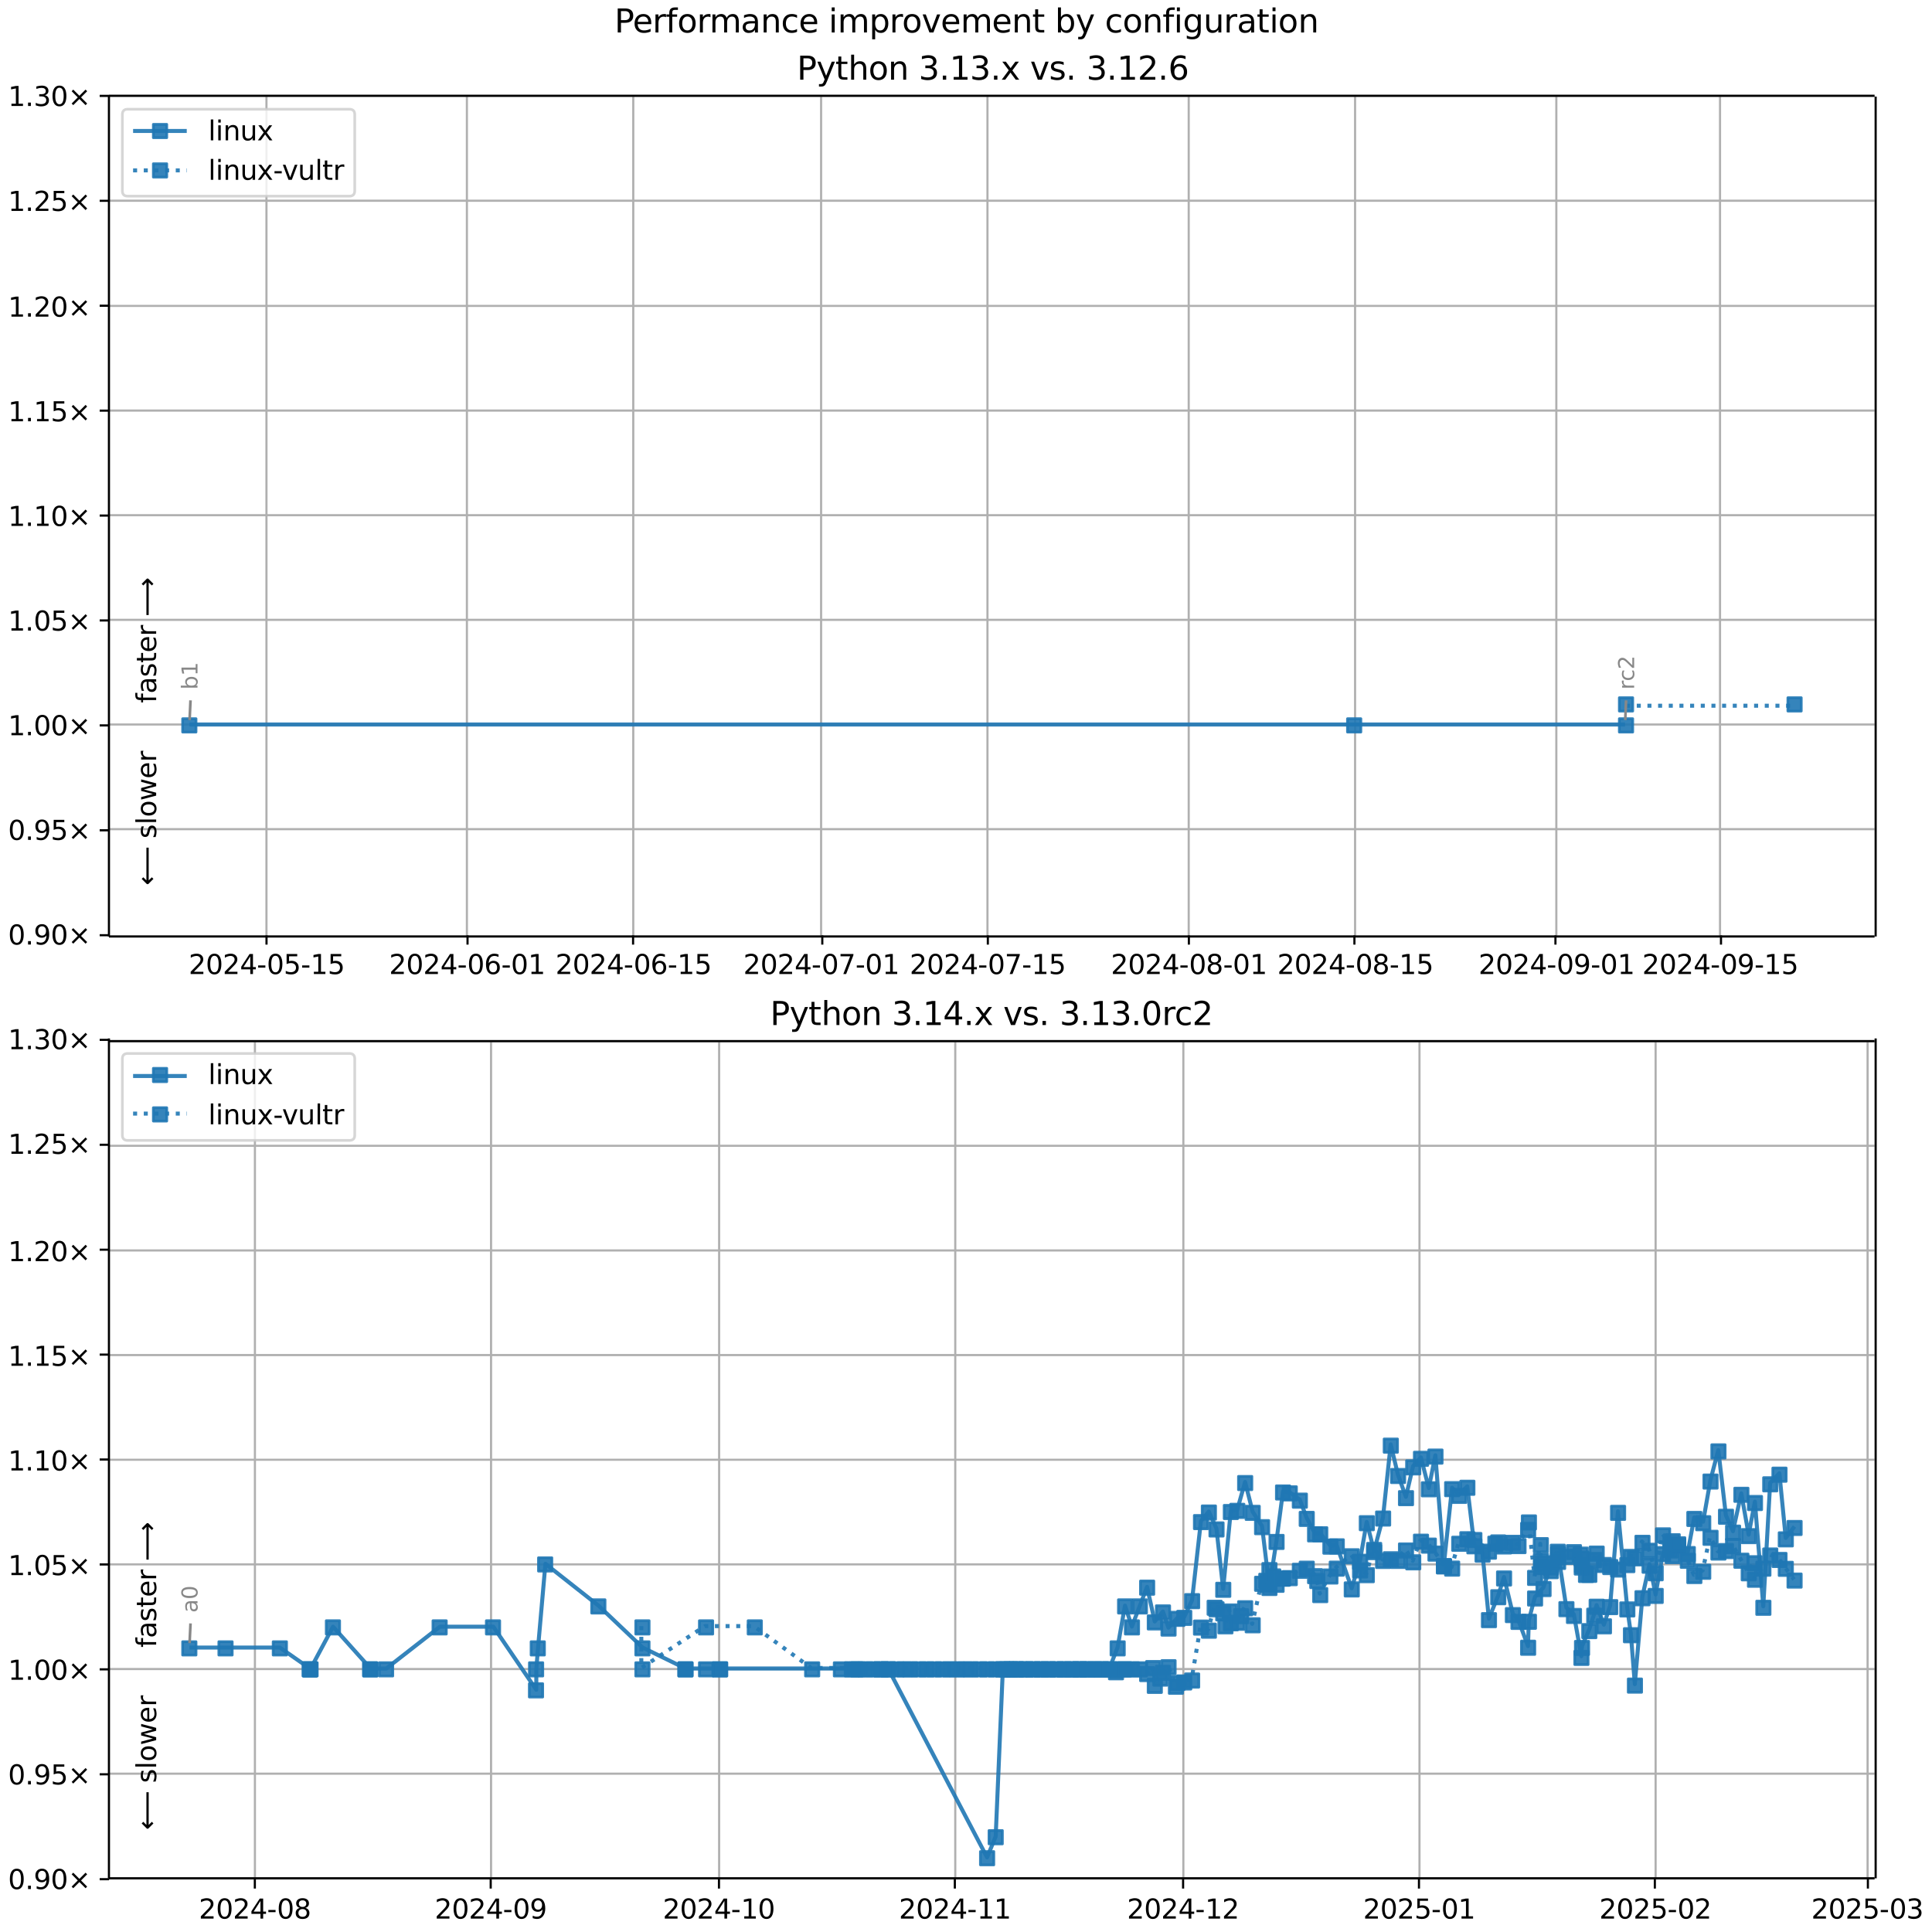 <?xml version="1.0" encoding="UTF-8"?>
<!DOCTYPE svg  PUBLIC '-//W3C//DTD SVG 1.1//EN'  'http://www.w3.org/Graphics/SVG/1.1/DTD/svg11.dtd'>
<svg width="720pt" height="720pt" version="1.1" viewBox="0 0 720 720" xmlns="http://www.w3.org/2000/svg" xmlns:xlink="http://www.w3.org/1999/xlink">
<defs>
<style type="text/css">*{stroke-linejoin: round; stroke-linecap: butt}</style>
</defs>
<path d="m0 720h720v-720h-720z" fill="#fff"/>
<path d="m40.6 349h658v-313h-658z" fill="#fff"/>
<path d="m99.3 349v-313" clip-path="url(#g)" fill="none" stroke="#b0b0b0" stroke-linecap="square" stroke-width=".8"/>
<defs>
<path id="k" d="m0 0v3.5" stroke="#000" stroke-width=".8"/>
</defs>
<use x="99.321" y="348.529" stroke="#000000" stroke-width=".8" xlink:href="#k"/>
<g transform="translate(70.3 363) scale(.1 -.1)">
<defs>
<path id="c" transform="scale(.016)" d="m1228 531h2203v-531h-2962v531q359 372 979 998 621 627 780 809 303 340 423 576 121 236 121 464 0 372-261 606-261 235-680 235-297 0-627-103-329-103-704-313v638q381 153 712 231 332 78 607 78 725 0 1156-363 431-362 431-968 0-288-108-546-107-257-392-607-78-91-497-524-418-433-1181-1211z"/>
<path id="b" transform="scale(.016)" d="m2034 4250q-487 0-733-480-245-479-245-1442 0-959 245-1439 246-480 733-480 491 0 736 480 246 480 246 1439 0 963-246 1442-245 480-736 480zm0 500q785 0 1199-621 414-620 414-1801 0-1178-414-1799-414-620-1199-620-784 0-1198 620-414 621-414 1799 0 1181 414 1801 414 621 1198 621z"/>
<path id="m" transform="scale(.016)" d="m2419 4116-1594-2491h1594v2491zm-166 550h794v-3041h666v-525h-666v-1100h-628v1100h-2106v609l1940 2957z"/>
<path id="f" transform="scale(.016)" d="m313 2009h1684v-512h-1684v512z"/>
<path id="l" transform="scale(.016)" d="m691 4666h2478v-532h-1900v-1143q137 47 274 70 138 23 276 23 781 0 1237-428 457-428 457-1159 0-753-469-1171-469-417-1322-417-294 0-599 50-304 50-629 150v635q281-153 581-228t634-75q541 0 856 284 316 284 316 772 0 487-316 771-315 285-856 285-253 0-505-56-251-56-513-175v2344z"/>
<path id="d" transform="scale(.016)" d="m794 531h1031v3560l-1122-225v575l1116 225h631v-4135h1031v-531h-2687v531z"/>
</defs>
<use xlink:href="#c"/>
<use transform="translate(63.6)" xlink:href="#b"/>
<use transform="translate(127)" xlink:href="#c"/>
<use transform="translate(191)" xlink:href="#m"/>
<use transform="translate(254)" xlink:href="#f"/>
<use transform="translate(291)" xlink:href="#b"/>
<use transform="translate(354)" xlink:href="#l"/>
<use transform="translate(418)" xlink:href="#f"/>
<use transform="translate(454)" xlink:href="#d"/>
<use transform="translate(518)" xlink:href="#l"/>
</g>
<path d="m174 349v-313" clip-path="url(#g)" fill="none" stroke="#b0b0b0" stroke-linecap="square" stroke-width=".8"/>
<use x="174.237" y="348.529" stroke="#000000" stroke-width=".8" xlink:href="#k"/>
<g transform="translate(145 363) scale(.1 -.1)">
<defs>
<path id="ah" transform="scale(.016)" d="m2113 2584q-425 0-674-291-248-290-248-796 0-503 248-796 249-292 674-292t673 292q248 293 248 796 0 506-248 796-248 291-673 291zm1253 1979v-575q-238 112-480 171-242 60-480 60-625 0-955-422-329-422-376-1275 184 272 462 417 279 145 613 145 703 0 1111-427 408-426 408-1160 0-719-425-1154-425-434-1131-434-810 0-1238 620-428 621-428 1799 0 1106 525 1764t1409 658q238 0 480-47t505-140z"/>
</defs>
<use xlink:href="#c"/>
<use transform="translate(63.6)" xlink:href="#b"/>
<use transform="translate(127)" xlink:href="#c"/>
<use transform="translate(191)" xlink:href="#m"/>
<use transform="translate(254)" xlink:href="#f"/>
<use transform="translate(291)" xlink:href="#b"/>
<use transform="translate(354)" xlink:href="#ah"/>
<use transform="translate(418)" xlink:href="#f"/>
<use transform="translate(454)" xlink:href="#b"/>
<use transform="translate(518)" xlink:href="#d"/>
</g>
<path d="m236 349v-313" clip-path="url(#g)" fill="none" stroke="#b0b0b0" stroke-linecap="square" stroke-width=".8"/>
<use x="235.933" y="348.529" stroke="#000000" stroke-width=".8" xlink:href="#k"/>
<g transform="translate(207 363) scale(.1 -.1)">
<use xlink:href="#c"/>
<use transform="translate(63.6)" xlink:href="#b"/>
<use transform="translate(127)" xlink:href="#c"/>
<use transform="translate(191)" xlink:href="#m"/>
<use transform="translate(254)" xlink:href="#f"/>
<use transform="translate(291)" xlink:href="#b"/>
<use transform="translate(354)" xlink:href="#ah"/>
<use transform="translate(418)" xlink:href="#f"/>
<use transform="translate(454)" xlink:href="#d"/>
<use transform="translate(518)" xlink:href="#l"/>
</g>
<path d="m306 349v-313" clip-path="url(#g)" fill="none" stroke="#b0b0b0" stroke-linecap="square" stroke-width=".8"/>
<use x="306.443" y="348.529" stroke="#000000" stroke-width=".8" xlink:href="#k"/>
<g transform="translate(277 363) scale(.1 -.1)">
<defs>
<path id="al" transform="scale(.016)" d="m525 4666h3e3v-269l-1694-4397h-659l1594 4134h-2241v532z"/>
</defs>
<use xlink:href="#c"/>
<use transform="translate(63.6)" xlink:href="#b"/>
<use transform="translate(127)" xlink:href="#c"/>
<use transform="translate(191)" xlink:href="#m"/>
<use transform="translate(254)" xlink:href="#f"/>
<use transform="translate(291)" xlink:href="#b"/>
<use transform="translate(354)" xlink:href="#al"/>
<use transform="translate(418)" xlink:href="#f"/>
<use transform="translate(454)" xlink:href="#b"/>
<use transform="translate(518)" xlink:href="#d"/>
</g>
<path d="m368 349v-313" clip-path="url(#g)" fill="none" stroke="#b0b0b0" stroke-linecap="square" stroke-width=".8"/>
<use x="368.138" y="348.529" stroke="#000000" stroke-width=".8" xlink:href="#k"/>
<g transform="translate(339 363) scale(.1 -.1)">
<use xlink:href="#c"/>
<use transform="translate(63.6)" xlink:href="#b"/>
<use transform="translate(127)" xlink:href="#c"/>
<use transform="translate(191)" xlink:href="#m"/>
<use transform="translate(254)" xlink:href="#f"/>
<use transform="translate(291)" xlink:href="#b"/>
<use transform="translate(354)" xlink:href="#al"/>
<use transform="translate(418)" xlink:href="#f"/>
<use transform="translate(454)" xlink:href="#d"/>
<use transform="translate(518)" xlink:href="#l"/>
</g>
<path d="m443 349v-313" clip-path="url(#g)" fill="none" stroke="#b0b0b0" stroke-linecap="square" stroke-width=".8"/>
<use x="443.055" y="348.529" stroke="#000000" stroke-width=".8" xlink:href="#k"/>
<g transform="translate(414 363) scale(.1 -.1)">
<defs>
<path id="ag" transform="scale(.016)" d="m2034 2216q-450 0-708-241-257-241-257-662 0-422 257-663 258-241 708-241t709 242q260 243 260 662 0 421-258 662-257 241-711 241zm-631 268q-406 100-633 378-226 279-226 679 0 559 398 884 399 325 1092 325 697 0 1094-325t397-884q0-400-227-679-226-278-629-378 456-106 710-416 255-309 255-755 0-679-414-1042-414-362-1186-362-771 0-1186 362-414 363-414 1042 0 446 256 755 257 310 713 416zm-231 997q0-362 226-565 227-203 636-203 407 0 636 203 230 203 230 565 0 363-230 566-229 203-636 203-409 0-636-203-226-203-226-566z"/>
</defs>
<use xlink:href="#c"/>
<use transform="translate(63.6)" xlink:href="#b"/>
<use transform="translate(127)" xlink:href="#c"/>
<use transform="translate(191)" xlink:href="#m"/>
<use transform="translate(254)" xlink:href="#f"/>
<use transform="translate(291)" xlink:href="#b"/>
<use transform="translate(354)" xlink:href="#ag"/>
<use transform="translate(418)" xlink:href="#f"/>
<use transform="translate(454)" xlink:href="#b"/>
<use transform="translate(518)" xlink:href="#d"/>
</g>
<path d="m505 349v-313" clip-path="url(#g)" fill="none" stroke="#b0b0b0" stroke-linecap="square" stroke-width=".8"/>
<use x="504.751" y="348.529" stroke="#000000" stroke-width=".8" xlink:href="#k"/>
<g transform="translate(476 363) scale(.1 -.1)">
<use xlink:href="#c"/>
<use transform="translate(63.6)" xlink:href="#b"/>
<use transform="translate(127)" xlink:href="#c"/>
<use transform="translate(191)" xlink:href="#m"/>
<use transform="translate(254)" xlink:href="#f"/>
<use transform="translate(291)" xlink:href="#b"/>
<use transform="translate(354)" xlink:href="#ag"/>
<use transform="translate(418)" xlink:href="#f"/>
<use transform="translate(454)" xlink:href="#d"/>
<use transform="translate(518)" xlink:href="#l"/>
</g>
<path d="m580 349v-313" clip-path="url(#g)" fill="none" stroke="#b0b0b0" stroke-linecap="square" stroke-width=".8"/>
<use x="579.667" y="348.529" stroke="#000000" stroke-width=".8" xlink:href="#k"/>
<g transform="translate(551 363) scale(.1 -.1)">
<defs>
<path id="w" transform="scale(.016)" d="m703 97v575q238-113 481-172 244-59 479-59 625 0 954 420 330 420 377 1277-181-269-460-413-278-144-615-144-700 0-1108 423-408 424-408 1159 0 718 425 1152 425 435 1131 435 810 0 1236-621 427-620 427-1801 0-1103-524-1761-523-658-1407-658-238 0-482 47-243 47-506 141zm1256 1978q425 0 673 290 249 291 249 798 0 503-249 795-248 292-673 292t-673-292-248-795q0-507 248-798 248-290 673-290z"/>
</defs>
<use xlink:href="#c"/>
<use transform="translate(63.6)" xlink:href="#b"/>
<use transform="translate(127)" xlink:href="#c"/>
<use transform="translate(191)" xlink:href="#m"/>
<use transform="translate(254)" xlink:href="#f"/>
<use transform="translate(291)" xlink:href="#b"/>
<use transform="translate(354)" xlink:href="#w"/>
<use transform="translate(418)" xlink:href="#f"/>
<use transform="translate(454)" xlink:href="#b"/>
<use transform="translate(518)" xlink:href="#d"/>
</g>
<path d="m641 349v-313" clip-path="url(#g)" fill="none" stroke="#b0b0b0" stroke-linecap="square" stroke-width=".8"/>
<use x="641.363" y="348.529" stroke="#000000" stroke-width=".8" xlink:href="#k"/>
<g transform="translate(612 363) scale(.1 -.1)">
<use xlink:href="#c"/>
<use transform="translate(63.6)" xlink:href="#b"/>
<use transform="translate(127)" xlink:href="#c"/>
<use transform="translate(191)" xlink:href="#m"/>
<use transform="translate(254)" xlink:href="#f"/>
<use transform="translate(291)" xlink:href="#b"/>
<use transform="translate(354)" xlink:href="#w"/>
<use transform="translate(418)" xlink:href="#f"/>
<use transform="translate(454)" xlink:href="#d"/>
<use transform="translate(518)" xlink:href="#l"/>
</g>
<path d="m40.6 349h658" clip-path="url(#g)" fill="none" stroke="#b0b0b0" stroke-linecap="square" stroke-width=".8"/>
<defs>
<path id="i" d="m0 0h-3.5" stroke="#000" stroke-width=".8"/>
</defs>
<use x="40.646" y="348.529" stroke="#000000" stroke-width=".8" xlink:href="#i"/>
<g transform="translate(3 352) scale(.1 -.1)">
<defs>
<path id="e" transform="scale(.016)" d="m684 794h660v-794h-660v794z"/>
<path id="j" transform="scale(.016)" d="m4488 3438-1429-1435 1429-1428-372-378-1435 1434-1434-1434-369 378 1425 1428-1425 1435 369 378 1434-1435 1435 1435 372-378z"/>
</defs>
<use xlink:href="#b"/>
<use transform="translate(63.6)" xlink:href="#e"/>
<use transform="translate(95.4)" xlink:href="#w"/>
<use transform="translate(159)" xlink:href="#b"/>
<use transform="translate(223)" xlink:href="#j"/>
</g>
<path d="m40.6 309h658" clip-path="url(#g)" fill="none" stroke="#b0b0b0" stroke-linecap="square" stroke-width=".8"/>
<use x="40.646" y="309.429" stroke="#000000" stroke-width=".8" xlink:href="#i"/>
<g transform="translate(3 313) scale(.1 -.1)">
<use xlink:href="#b"/>
<use transform="translate(63.6)" xlink:href="#e"/>
<use transform="translate(95.4)" xlink:href="#w"/>
<use transform="translate(159)" xlink:href="#l"/>
<use transform="translate(223)" xlink:href="#j"/>
</g>
<path d="m40.6 270h658" clip-path="url(#g)" fill="none" stroke="#b0b0b0" stroke-linecap="square" stroke-width=".8"/>
<use x="40.646" y="270.33" stroke="#000000" stroke-width=".8" xlink:href="#i"/>
<g transform="translate(3 274) scale(.1 -.1)">
<use xlink:href="#d"/>
<use transform="translate(63.6)" xlink:href="#e"/>
<use transform="translate(95.4)" xlink:href="#b"/>
<use transform="translate(159)" xlink:href="#b"/>
<use transform="translate(223)" xlink:href="#j"/>
</g>
<path d="m40.6 231h658" clip-path="url(#g)" fill="none" stroke="#b0b0b0" stroke-linecap="square" stroke-width=".8"/>
<use x="40.646" y="231.23" stroke="#000000" stroke-width=".8" xlink:href="#i"/>
<g transform="translate(3 235) scale(.1 -.1)">
<use xlink:href="#d"/>
<use transform="translate(63.6)" xlink:href="#e"/>
<use transform="translate(95.4)" xlink:href="#b"/>
<use transform="translate(159)" xlink:href="#l"/>
<use transform="translate(223)" xlink:href="#j"/>
</g>
<path d="m40.6 192h658" clip-path="url(#g)" fill="none" stroke="#b0b0b0" stroke-linecap="square" stroke-width=".8"/>
<use x="40.646" y="192.131" stroke="#000000" stroke-width=".8" xlink:href="#i"/>
<g transform="translate(3 196) scale(.1 -.1)">
<use xlink:href="#d"/>
<use transform="translate(63.6)" xlink:href="#e"/>
<use transform="translate(95.4)" xlink:href="#d"/>
<use transform="translate(159)" xlink:href="#b"/>
<use transform="translate(223)" xlink:href="#j"/>
</g>
<path d="m40.6 153h658" clip-path="url(#g)" fill="none" stroke="#b0b0b0" stroke-linecap="square" stroke-width=".8"/>
<use x="40.646" y="153.031" stroke="#000000" stroke-width=".8" xlink:href="#i"/>
<g transform="translate(3 157) scale(.1 -.1)">
<use xlink:href="#d"/>
<use transform="translate(63.6)" xlink:href="#e"/>
<use transform="translate(95.4)" xlink:href="#d"/>
<use transform="translate(159)" xlink:href="#l"/>
<use transform="translate(223)" xlink:href="#j"/>
</g>
<path d="m40.6 114h658" clip-path="url(#g)" fill="none" stroke="#b0b0b0" stroke-linecap="square" stroke-width=".8"/>
<use x="40.646" y="113.932" stroke="#000000" stroke-width=".8" xlink:href="#i"/>
<g transform="translate(3 118) scale(.1 -.1)">
<use xlink:href="#d"/>
<use transform="translate(63.6)" xlink:href="#e"/>
<use transform="translate(95.4)" xlink:href="#c"/>
<use transform="translate(159)" xlink:href="#b"/>
<use transform="translate(223)" xlink:href="#j"/>
</g>
<path d="m40.6 74.8h658" clip-path="url(#g)" fill="none" stroke="#b0b0b0" stroke-linecap="square" stroke-width=".8"/>
<use x="40.646" y="74.832" stroke="#000000" stroke-width=".8" xlink:href="#i"/>
<g transform="translate(3 78.6) scale(.1 -.1)">
<use xlink:href="#d"/>
<use transform="translate(63.6)" xlink:href="#e"/>
<use transform="translate(95.4)" xlink:href="#c"/>
<use transform="translate(159)" xlink:href="#l"/>
<use transform="translate(223)" xlink:href="#j"/>
</g>
<path d="m40.6 35.7h658" clip-path="url(#g)" fill="none" stroke="#b0b0b0" stroke-linecap="square" stroke-width=".8"/>
<use x="40.646" y="35.733" stroke="#000000" stroke-width=".8" xlink:href="#i"/>
<g transform="translate(3 39.5) scale(.1 -.1)">
<defs>
<path id="p" transform="scale(.016)" d="m2597 2516q453-97 707-404 255-306 255-756 0-690-475-1069-475-378-1350-378-293 0-604 58t-642 174v609q262-153 574-231 313-78 654-78 593 0 904 234t311 681q0 413-289 645-289 233-804 233h-544v519h569q465 0 712 186t247 536q0 359-255 551-254 193-729 193-260 0-557-57-297-56-653-174v562q360 100 674 150t592 50q719 0 1137-327 419-326 419-882 0-388-222-655t-631-370z"/>
</defs>
<use xlink:href="#d"/>
<use transform="translate(63.6)" xlink:href="#e"/>
<use transform="translate(95.4)" xlink:href="#p"/>
<use transform="translate(159)" xlink:href="#b"/>
<use transform="translate(223)" xlink:href="#j"/>
</g>
<path d="m70.6 270h434 101" clip-path="url(#g)" fill="none" stroke="#1f77b4" stroke-linecap="square" stroke-opacity=".9" stroke-width="1.5"/>
<defs>
<path id="a" d="m-2.5 2.5h5v-5h-5z" stroke="#1f77b4" stroke-opacity=".9"/>
</defs>
<g clip-path="url(#g)" fill="#1f77b4" fill-opacity=".9" stroke="#1f77b4" stroke-opacity=".9">
<use x="70.557" y="270.33" xlink:href="#a"/>
<use x="504.663" y="270.33" xlink:href="#a"/>
<use x="605.971" y="270.33" xlink:href="#a"/>
</g>
<g stroke="#1f77b4" stroke-opacity=".9">
<path d="m606 263h62.8" clip-path="url(#g)" fill="none" stroke-dasharray="1.5,2.475" stroke-width="1.5"/>
<g clip-path="url(#g)" fill="#1f77b4" fill-opacity=".9">
<use x="605.971" y="262.51" xlink:href="#a"/>
<use x="668.785" y="262.51" xlink:href="#a"/>
</g>
</g>
<path d="m40.6 349v-313" fill="none" stroke="#000" stroke-linecap="square" stroke-width=".8"/>
<path d="m699 349v-313" fill="none" stroke="#000" stroke-linecap="square" stroke-width=".8"/>
<path d="m40.6 349h658" fill="none" stroke="#000" stroke-linecap="square" stroke-width=".8"/>
<path d="m40.6 35.7h658" fill="none" stroke="#000" stroke-linecap="square" stroke-width=".8"/>
<path d="m71 261-0.348 7.35" fill="none" stroke="#888" stroke-linecap="round"/>
<g transform="translate(73.6 257) rotate(-90) scale(.08 -.08)" fill="#888">
<defs>
<path id="ak" transform="scale(.016)" d="m3116 1747q0 634-261 995t-717 361q-457 0-718-361t-261-995 261-995 718-361q456 0 717 361t261 995zm-1957 1222q182 312 458 463 277 152 661 152 638 0 1036-506 399-506 399-1331t-399-1332q-398-506-1036-506-384 0-661 152-276 152-458 464v-525h-578v4863h578v-1894z"/>
</defs>
<use xlink:href="#ak"/>
<use transform="translate(63.5)" xlink:href="#d"/>
</g>
<path d="m606 261-0.326 7.34" fill="none" stroke="#888" stroke-linecap="round"/>
<g transform="translate(609 257) rotate(-90) scale(.08 -.08)" fill="#888">
<defs>
<path id="n" transform="scale(.016)" d="m2631 2963q-97 56-211 82-114 27-251 27-488 0-749-317t-261-911v-1844h-578v3500h578v-544q182 319 472 473 291 155 707 155 59 0 131-8 72-7 159-23l3-590z"/>
<path id="ac" transform="scale(.016)" d="m3122 3366v-538q-244 135-489 202t-495 67q-560 0-870-355-309-354-309-995t309-996q310-354 870-354 250 0 495 67t489 202v-532q-241-112-499-168-257-57-548-57-791 0-1257 497-465 497-465 1341 0 856 470 1346 471 491 1290 491 265 0 518-55 253-54 491-163z"/>
</defs>
<use xlink:href="#n"/>
<use transform="translate(38.9)" xlink:href="#ac"/>
<use transform="translate(93.8)" xlink:href="#c"/>
</g>
<g clip-path="url(#g)">
<g transform="translate(58.2 262) rotate(-90) scale(.1 -.1)">
<defs>
<path id="ab" transform="scale(.016)" d="m2375 4863v-479h-550q-309 0-430-125-120-125-120-450v-309h947v-447h-947v-3053h-578v3053h-550v447h550v244q0 584 272 851 272 268 862 268h544z"/>
<path id="aa" transform="scale(.016)" d="m2194 1759q-697 0-966-159t-269-544q0-306 202-486 202-179 548-179 479 0 768 339t289 901v128h-572zm1147 238v-2e3h-575v531q-197-318-491-470t-719-152q-537 0-855 302-317 302-317 808 0 590 395 890 396 300 1180 300h807v57q0 397-261 614t-733 217q-300 0-585-72-284-72-546-216v532q315 122 612 182 297 61 578 61 760 0 1135-394 375-393 375-1193z"/>
<path id="y" transform="scale(.016)" d="m2834 3397v-544q-243 125-506 187-262 63-544 63-428 0-642-131t-214-394q0-200 153-314t616-217l197-44q612-131 870-370t258-667q0-488-386-773-386-284-1061-284-281 0-586 55t-642 164v594q319-166 628-249 309-82 613-82 406 0 624 139 219 139 219 392 0 234-158 359-157 125-692 241l-200 47q-534 112-772 345-237 233-237 639 0 494 350 762 350 269 994 269 318 0 599-47 282-46 519-140z"/>
<path id="q" transform="scale(.016)" d="m1172 4494v-994h1184v-447h-1184v-1900q0-428 117-550t477-122h590v-481h-590q-666 0-919 248-253 249-253 905v1900h-422v447h422v994h578z"/>
<path id="t" transform="scale(.016)" d="m3597 1894v-281h-2644q38-594 358-905t892-311q331 0 642 81t618 244v-544q-310-131-635-200t-659-69q-838 0-1327 487-489 488-489 1320 0 859 464 1363 464 505 1252 505 706 0 1117-455 411-454 411-1235zm-575 169q-6 471-264 752-258 282-683 282-481 0-770-272t-333-766l2050 4z"/>
<path id="am" transform="scale(.016)" d="m8863 2147v-281l-1229-1228-375 375 729 728h-7622v531h7622l-729 728 375 375 1229-1228z"/>
</defs>
<use xlink:href="#ab"/>
<use transform="translate(35.2)" xlink:href="#aa"/>
<use transform="translate(96.5)" xlink:href="#y"/>
<use transform="translate(149)" xlink:href="#q"/>
<use transform="translate(188)" xlink:href="#t"/>
<use transform="translate(249)" xlink:href="#n"/>
<use transform="translate(290)" xlink:href="#DejaVuSans-20"/>
<use transform="translate(322)" xlink:href="#am"/>
</g>
</g>
<g clip-path="url(#g)">
<g transform="translate(58.2 330) rotate(-90) scale(.1 -.1)">
<defs>
<path id="an" transform="scale(.016)" d="m313 1866v281l1228 1228 375-375-728-728h7621v-531h-7621l728-728-375-375-1228 1228z"/>
<path id="s" transform="scale(.016)" d="m603 4863h575v-4863h-575v4863z"/>
<path id="r" transform="scale(.016)" d="m1959 3097q-462 0-731-361t-269-989 267-989q268-361 733-361 460 0 728 362 269 363 269 988 0 622-269 986-268 364-728 364zm0 487q750 0 1178-488 429-487 429-1349 0-859-429-1349-428-489-1178-489-753 0-1180 489-426 490-426 1349 0 862 426 1349 427 488 1180 488z"/>
<path id="ai" transform="scale(.016)" d="m269 3500h575l719-2731 715 2731h678l719-2731 716 2731h575l-916-3500h-678l-753 2869-756-2869h-679l-915 3500z"/>
</defs>
<use xlink:href="#an"/>
<use transform="translate(143)" xlink:href="#DejaVuSans-20"/>
<use transform="translate(175)" xlink:href="#y"/>
<use transform="translate(227)" xlink:href="#s"/>
<use transform="translate(255)" xlink:href="#r"/>
<use transform="translate(316)" xlink:href="#ai"/>
<use transform="translate(398)" xlink:href="#t"/>
<use transform="translate(460)" xlink:href="#n"/>
</g>
</g>
<g transform="translate(297 29.7) scale(.12 -.12)">
<defs>
<path id="af" transform="scale(.016)" d="m1259 4147v-1753h794q441 0 681 228 241 228 241 650 0 419-241 647-240 228-681 228h-794zm-631 519h1425q785 0 1186-355 402-355 402-1039 0-691-402-1044-401-353-1186-353h-794v-1875h-631v4666z"/>
<path id="ad" transform="scale(.016)" d="m2059-325q-243-625-475-815-231-191-618-191h-460v481h338q237 0 368 113 132 112 291 531l103 262-1415 3444h609l1094-2737 1094 2737h609l-1538-3825z"/>
<path id="aj" transform="scale(.016)" d="m3513 2113v-2113h-575v2094q0 497-194 743-194 247-581 247-466 0-735-297-269-296-269-809v-1978h-578v4863h578v-1907q207 316 486 472 280 156 646 156 603 0 912-373 310-373 310-1098z"/>
<path id="o" transform="scale(.016)" d="m3513 2113v-2113h-575v2094q0 497-194 743-194 247-581 247-466 0-735-297-269-296-269-809v-1978h-578v3500h578v-544q207 316 486 472 280 156 646 156 603 0 912-373 310-373 310-1098z"/>
<path id="x" transform="scale(.016)" d="m3513 3500-1266-1703 1331-1797h-678l-1019 1375-1018-1375h-679l1360 1831-1244 1669h678l928-1247 928 1247h679z"/>
<path id="z" transform="scale(.016)" d="m191 3500h609l1094-2937 1094 2937h609l-1313-3500h-781l-1312 3500z"/>
</defs>
<use xlink:href="#af"/>
<use transform="translate(60.3)" xlink:href="#ad"/>
<use transform="translate(119)" xlink:href="#q"/>
<use transform="translate(159)" xlink:href="#aj"/>
<use transform="translate(222)" xlink:href="#r"/>
<use transform="translate(283)" xlink:href="#o"/>
<use transform="translate(347)" xlink:href="#DejaVuSans-20"/>
<use transform="translate(378)" xlink:href="#p"/>
<use transform="translate(442)" xlink:href="#e"/>
<use transform="translate(474)" xlink:href="#d"/>
<use transform="translate(537)" xlink:href="#p"/>
<use transform="translate(601)" xlink:href="#e"/>
<use transform="translate(633)" xlink:href="#x"/>
<use transform="translate(692)" xlink:href="#DejaVuSans-20"/>
<use transform="translate(724)" xlink:href="#z"/>
<use transform="translate(783)" xlink:href="#y"/>
<use transform="translate(835)" xlink:href="#e"/>
<use transform="translate(867)" xlink:href="#DejaVuSans-20"/>
<use transform="translate(899)" xlink:href="#p"/>
<use transform="translate(962)" xlink:href="#e"/>
<use transform="translate(994)" xlink:href="#d"/>
<use transform="translate(1058)" xlink:href="#c"/>
<use transform="translate(1121)" xlink:href="#e"/>
<use transform="translate(1153)" xlink:href="#ah"/>
</g>
<path d="m47.6 73.1h82.6q2 0 2-2v-28.4q0-2-2-2h-82.6q-2 0-2 2v28.4q0 2 2 2z" fill="#fff" opacity=".8" stroke="#ccc"/>
<path d="m49.6 48.8h10 10" fill="none" stroke="#1f77b4" stroke-linecap="square" stroke-opacity=".9" stroke-width="1.5"/>
<use x="59.646" y="48.831" fill="#1f77b4" fill-opacity=".9" stroke="#1f77b4" stroke-opacity=".9" xlink:href="#a"/>
<g transform="translate(77.6 52.3) scale(.1 -.1)">
<defs>
<path id="v" transform="scale(.016)" d="m603 3500h575v-3500h-575v3500zm0 1363h575v-729h-575v729z"/>
<path id="u" transform="scale(.016)" d="m544 1381v2119h575v-2097q0-497 193-746 194-248 582-248 465 0 735 297 271 297 271 810v1984h575v-3500h-575v538q-209-319-486-474-276-155-642-155-603 0-916 375-312 375-312 1097zm1447 2203z"/>
</defs>
<use xlink:href="#s"/>
<use transform="translate(27.8)" xlink:href="#v"/>
<use transform="translate(55.6)" xlink:href="#o"/>
<use transform="translate(119)" xlink:href="#u"/>
<use transform="translate(182)" xlink:href="#x"/>
</g>
<path d="m49.6 63.5h10 10" fill="none" stroke="#1f77b4" stroke-dasharray="1.5,2.475" stroke-opacity=".9" stroke-width="1.5"/>
<use x="59.646" y="63.509" fill="#1f77b4" fill-opacity=".9" stroke="#1f77b4" stroke-opacity=".9" xlink:href="#a"/>
<g transform="translate(77.6 67) scale(.1 -.1)">
<use xlink:href="#s"/>
<use transform="translate(27.8)" xlink:href="#v"/>
<use transform="translate(55.6)" xlink:href="#o"/>
<use transform="translate(119)" xlink:href="#u"/>
<use transform="translate(182)" xlink:href="#x"/>
<use transform="translate(242)" xlink:href="#f"/>
<use transform="translate(275)" xlink:href="#z"/>
<use transform="translate(334)" xlink:href="#u"/>
<use transform="translate(398)" xlink:href="#s"/>
<use transform="translate(425)" xlink:href="#q"/>
<use transform="translate(465)" xlink:href="#n"/>
</g>
<path d="m40.6 700h658v-313h-658z" fill="#fff"/>
<path d="m95 700v-313" clip-path="url(#h)" fill="none" stroke="#b0b0b0" stroke-linecap="square" stroke-width=".8"/>
<use x="94.97" y="700.322" stroke="#000000" stroke-width=".8" xlink:href="#k"/>
<g transform="translate(74.1 715) scale(.1 -.1)">
<use xlink:href="#c"/>
<use transform="translate(63.6)" xlink:href="#b"/>
<use transform="translate(127)" xlink:href="#c"/>
<use transform="translate(191)" xlink:href="#m"/>
<use transform="translate(254)" xlink:href="#f"/>
<use transform="translate(291)" xlink:href="#b"/>
<use transform="translate(354)" xlink:href="#ag"/>
</g>
<path d="m183 700v-313" clip-path="url(#h)" fill="none" stroke="#b0b0b0" stroke-linecap="square" stroke-width=".8"/>
<use x="182.872" y="700.322" stroke="#000000" stroke-width=".8" xlink:href="#k"/>
<g transform="translate(162 715) scale(.1 -.1)">
<use xlink:href="#c"/>
<use transform="translate(63.6)" xlink:href="#b"/>
<use transform="translate(127)" xlink:href="#c"/>
<use transform="translate(191)" xlink:href="#m"/>
<use transform="translate(254)" xlink:href="#f"/>
<use transform="translate(291)" xlink:href="#b"/>
<use transform="translate(354)" xlink:href="#w"/>
</g>
<path d="m268 700v-313" clip-path="url(#h)" fill="none" stroke="#b0b0b0" stroke-linecap="square" stroke-width=".8"/>
<use x="267.939" y="700.322" stroke="#000000" stroke-width=".8" xlink:href="#k"/>
<g transform="translate(247 715) scale(.1 -.1)">
<use xlink:href="#c"/>
<use transform="translate(63.6)" xlink:href="#b"/>
<use transform="translate(127)" xlink:href="#c"/>
<use transform="translate(191)" xlink:href="#m"/>
<use transform="translate(254)" xlink:href="#f"/>
<use transform="translate(291)" xlink:href="#d"/>
<use transform="translate(354)" xlink:href="#b"/>
</g>
<path d="m356 700v-313" clip-path="url(#h)" fill="none" stroke="#b0b0b0" stroke-linecap="square" stroke-width=".8"/>
<use x="355.841" y="700.322" stroke="#000000" stroke-width=".8" xlink:href="#k"/>
<g transform="translate(335 715) scale(.1 -.1)">
<use xlink:href="#c"/>
<use transform="translate(63.6)" xlink:href="#b"/>
<use transform="translate(127)" xlink:href="#c"/>
<use transform="translate(191)" xlink:href="#m"/>
<use transform="translate(254)" xlink:href="#f"/>
<use transform="translate(291)" xlink:href="#d"/>
<use transform="translate(354)" xlink:href="#d"/>
</g>
<path d="m441 700v-313" clip-path="url(#h)" fill="none" stroke="#b0b0b0" stroke-linecap="square" stroke-width=".8"/>
<use x="440.907" y="700.322" stroke="#000000" stroke-width=".8" xlink:href="#k"/>
<g transform="translate(420 715) scale(.1 -.1)">
<use xlink:href="#c"/>
<use transform="translate(63.6)" xlink:href="#b"/>
<use transform="translate(127)" xlink:href="#c"/>
<use transform="translate(191)" xlink:href="#m"/>
<use transform="translate(254)" xlink:href="#f"/>
<use transform="translate(291)" xlink:href="#d"/>
<use transform="translate(354)" xlink:href="#c"/>
</g>
<path d="m529 700v-313" clip-path="url(#h)" fill="none" stroke="#b0b0b0" stroke-linecap="square" stroke-width=".8"/>
<use x="528.809" y="700.322" stroke="#000000" stroke-width=".8" xlink:href="#k"/>
<g transform="translate(508 715) scale(.1 -.1)">
<use xlink:href="#c"/>
<use transform="translate(63.6)" xlink:href="#b"/>
<use transform="translate(127)" xlink:href="#c"/>
<use transform="translate(191)" xlink:href="#l"/>
<use transform="translate(254)" xlink:href="#f"/>
<use transform="translate(291)" xlink:href="#b"/>
<use transform="translate(354)" xlink:href="#d"/>
</g>
<path d="m617 700v-313" clip-path="url(#h)" fill="none" stroke="#b0b0b0" stroke-linecap="square" stroke-width=".8"/>
<use x="616.711" y="700.322" stroke="#000000" stroke-width=".8" xlink:href="#k"/>
<g transform="translate(596 715) scale(.1 -.1)">
<use xlink:href="#c"/>
<use transform="translate(63.6)" xlink:href="#b"/>
<use transform="translate(127)" xlink:href="#c"/>
<use transform="translate(191)" xlink:href="#l"/>
<use transform="translate(254)" xlink:href="#f"/>
<use transform="translate(291)" xlink:href="#b"/>
<use transform="translate(354)" xlink:href="#c"/>
</g>
<path d="m696 700v-313" clip-path="url(#h)" fill="none" stroke="#b0b0b0" stroke-linecap="square" stroke-width=".8"/>
<use x="696.107" y="700.322" stroke="#000000" stroke-width=".8" xlink:href="#k"/>
<g transform="translate(675 715) scale(.1 -.1)">
<use xlink:href="#c"/>
<use transform="translate(63.6)" xlink:href="#b"/>
<use transform="translate(127)" xlink:href="#c"/>
<use transform="translate(191)" xlink:href="#l"/>
<use transform="translate(254)" xlink:href="#f"/>
<use transform="translate(291)" xlink:href="#b"/>
<use transform="translate(354)" xlink:href="#p"/>
</g>
<path d="m40.6 700h658" clip-path="url(#h)" fill="none" stroke="#b0b0b0" stroke-linecap="square" stroke-width=".8"/>
<use x="40.646" y="700.322" stroke="#000000" stroke-width=".8" xlink:href="#i"/>
<g transform="translate(3 704) scale(.1 -.1)">
<use xlink:href="#b"/>
<use transform="translate(63.6)" xlink:href="#e"/>
<use transform="translate(95.4)" xlink:href="#w"/>
<use transform="translate(159)" xlink:href="#b"/>
<use transform="translate(223)" xlink:href="#j"/>
</g>
<path d="m40.6 661h658" clip-path="url(#h)" fill="none" stroke="#b0b0b0" stroke-linecap="square" stroke-width=".8"/>
<use x="40.646" y="661.222" stroke="#000000" stroke-width=".8" xlink:href="#i"/>
<g transform="translate(3 665) scale(.1 -.1)">
<use xlink:href="#b"/>
<use transform="translate(63.6)" xlink:href="#e"/>
<use transform="translate(95.4)" xlink:href="#w"/>
<use transform="translate(159)" xlink:href="#l"/>
<use transform="translate(223)" xlink:href="#j"/>
</g>
<path d="m40.6 622h658" clip-path="url(#h)" fill="none" stroke="#b0b0b0" stroke-linecap="square" stroke-width=".8"/>
<use x="40.646" y="622.123" stroke="#000000" stroke-width=".8" xlink:href="#i"/>
<g transform="translate(3 626) scale(.1 -.1)">
<use xlink:href="#d"/>
<use transform="translate(63.6)" xlink:href="#e"/>
<use transform="translate(95.4)" xlink:href="#b"/>
<use transform="translate(159)" xlink:href="#b"/>
<use transform="translate(223)" xlink:href="#j"/>
</g>
<path d="m40.6 583h658" clip-path="url(#h)" fill="none" stroke="#b0b0b0" stroke-linecap="square" stroke-width=".8"/>
<use x="40.646" y="583.023" stroke="#000000" stroke-width=".8" xlink:href="#i"/>
<g transform="translate(3 587) scale(.1 -.1)">
<use xlink:href="#d"/>
<use transform="translate(63.6)" xlink:href="#e"/>
<use transform="translate(95.4)" xlink:href="#b"/>
<use transform="translate(159)" xlink:href="#l"/>
<use transform="translate(223)" xlink:href="#j"/>
</g>
<path d="m40.6 544h658" clip-path="url(#h)" fill="none" stroke="#b0b0b0" stroke-linecap="square" stroke-width=".8"/>
<use x="40.646" y="543.923" stroke="#000000" stroke-width=".8" xlink:href="#i"/>
<g transform="translate(3 548) scale(.1 -.1)">
<use xlink:href="#d"/>
<use transform="translate(63.6)" xlink:href="#e"/>
<use transform="translate(95.4)" xlink:href="#d"/>
<use transform="translate(159)" xlink:href="#b"/>
<use transform="translate(223)" xlink:href="#j"/>
</g>
<path d="m40.6 505h658" clip-path="url(#h)" fill="none" stroke="#b0b0b0" stroke-linecap="square" stroke-width=".8"/>
<use x="40.646" y="504.824" stroke="#000000" stroke-width=".8" xlink:href="#i"/>
<g transform="translate(3 509) scale(.1 -.1)">
<use xlink:href="#d"/>
<use transform="translate(63.6)" xlink:href="#e"/>
<use transform="translate(95.4)" xlink:href="#d"/>
<use transform="translate(159)" xlink:href="#l"/>
<use transform="translate(223)" xlink:href="#j"/>
</g>
<path d="m40.6 466h658" clip-path="url(#h)" fill="none" stroke="#b0b0b0" stroke-linecap="square" stroke-width=".8"/>
<use x="40.646" y="465.724" stroke="#000000" stroke-width=".8" xlink:href="#i"/>
<g transform="translate(3 470) scale(.1 -.1)">
<use xlink:href="#d"/>
<use transform="translate(63.6)" xlink:href="#e"/>
<use transform="translate(95.4)" xlink:href="#c"/>
<use transform="translate(159)" xlink:href="#b"/>
<use transform="translate(223)" xlink:href="#j"/>
</g>
<path d="m40.6 427h658" clip-path="url(#h)" fill="none" stroke="#b0b0b0" stroke-linecap="square" stroke-width=".8"/>
<use x="40.646" y="426.625" stroke="#000000" stroke-width=".8" xlink:href="#i"/>
<g transform="translate(3 430) scale(.1 -.1)">
<use xlink:href="#d"/>
<use transform="translate(63.6)" xlink:href="#e"/>
<use transform="translate(95.4)" xlink:href="#c"/>
<use transform="translate(159)" xlink:href="#l"/>
<use transform="translate(223)" xlink:href="#j"/>
</g>
<path d="m40.6 388h658" clip-path="url(#h)" fill="none" stroke="#b0b0b0" stroke-linecap="square" stroke-width=".8"/>
<use x="40.646" y="387.525" stroke="#000000" stroke-width=".8" xlink:href="#i"/>
<g transform="translate(3 391) scale(.1 -.1)">
<use xlink:href="#d"/>
<use transform="translate(63.6)" xlink:href="#e"/>
<use transform="translate(95.4)" xlink:href="#p"/>
<use transform="translate(159)" xlink:href="#b"/>
<use transform="translate(223)" xlink:href="#j"/>
</g>
<g stroke="#1f77b4" stroke-opacity=".9">
<path d="m70.6 614h33.7l11.2 7.82h0.27l8.34-15.6 14 15.6h5.84l20-15.6h19.9l16 23.5 0.032-7.82 0.631-7.82 2.75-31.3 19.8 15.6 16.4 15.6 16 7.82h75.5l36.9 70.4 3.2-7.82 2.68-62.6h39.7l3.04-7.82 2.77-15.6 2.56 7.82 5.66-14.8 2.86 12.9 3.05-3.72 2.07 6.02 3.31-3.62 2.55-0.372 2.93-6.23 3.31-29.5 2.93-3.56 2.85 6.31 2.51 22.5 2.84-29 2.4-0.437 2.93-10.4 2.81 11.1 3.5 5.34 2.73 22.7 2.66-17.2 2.42-18.4 2.5 0.331 3.76 2.71 2.56 6.8 3.11 5.77 1.92-0.035 3.79 4.61 2.37-0.114 5.59 16 3.1-10.3 2.5-14.4 2.74 10.8 3.33-12.5 2.87-27.2 2.71 11.3 2.96 8.25 2.69-11.5 2.9-3.19 2.93 11.4 2.46-12.2 3.16 40.8 3.05-28.7 2.64 2.51 3.03-3.02 2.61 21.8 3.06 3.09 2.38 24.4 3.46-8.54 2.18-6.99 3.27 13.6 2.1 2.53 3.58 9.64 0.299-9.68 2.29-8.67 3.16-3.52 2.69-7.97 2.74-4.94 3.1 20.4 2.81 2.54 2.79 15.6 0.224-3.7 2.71-6.28 1.84-5.74 0.902-3.34 2.72 7.3 2.34-7.16 2.91-35.1 3.45 36 1.35 9.62 1.48 18.8 2.82-32.6 2.64-12.1 2.28 11.3 2.73-15.6 2.77-1.35 0.833 2.09 2.05-3.86 3.58 3.1 2.44-13.1 3.31 1.59 2.72-15.5 2.94-11.2 2.82 24.3 2.64 5.93 3.1-14.1 2.74 15.4 2.33-12.3 3.13 39 2.56-46 3.44-3.59 2.36 24.1 3.27-4.25v0" clip-path="url(#h)" fill="none" stroke-linecap="square" stroke-width="1.5"/>
<g clip-path="url(#h)" fill="#1f77b4" fill-opacity=".9">
<use x="70.557" y="614.303" xlink:href="#a"/>
<use x="84.049" y="614.303" xlink:href="#a"/>
<use x="104.296" y="614.303" xlink:href="#a"/>
<use x="115.451" y="622.123" xlink:href="#a"/>
<use x="115.469" y="622.123" xlink:href="#a"/>
<use x="115.739" y="622.123" xlink:href="#a"/>
<use x="124.076" y="606.483" xlink:href="#a"/>
<use x="137.942" y="622.123" xlink:href="#a"/>
<use x="138.039" y="622.123" xlink:href="#a"/>
<use x="143.88" y="622.123" xlink:href="#a"/>
<use x="163.84" y="606.483" xlink:href="#a"/>
<use x="183.733" y="606.483" xlink:href="#a"/>
<use x="199.752" y="629.942" xlink:href="#a"/>
<use x="199.784" y="622.123" xlink:href="#a"/>
<use x="200.414" y="614.303" xlink:href="#a"/>
<use x="203.168" y="583.023" xlink:href="#a"/>
<use x="222.983" y="598.663" xlink:href="#a"/>
<use x="239.421" y="614.303" xlink:href="#a"/>
<use x="255.437" y="622.123" xlink:href="#a"/>
<use x="255.467" y="622.123" xlink:href="#a"/>
<use x="263.126" y="622.123" xlink:href="#a"/>
<use x="268.275" y="622.123" xlink:href="#a"/>
<use x="268.393" y="622.123" xlink:href="#a"/>
<use x="328.386" y="622.123" xlink:href="#a"/>
<use x="330.995" y="622.123" xlink:href="#a"/>
<use x="367.869" y="692.502" xlink:href="#a"/>
<use x="371.07" y="684.682" xlink:href="#a"/>
<use x="373.748" y="622.123" xlink:href="#a"/>
<use x="376.641" y="622.123" xlink:href="#a"/>
<use x="378.738" y="622.123" xlink:href="#a"/>
<use x="382.309" y="622.123" xlink:href="#a"/>
<use x="384.994" y="622.123" xlink:href="#a"/>
<use x="388.118" y="622.123" xlink:href="#a"/>
<use x="390.623" y="622.123" xlink:href="#a"/>
<use x="393.737" y="622.123" xlink:href="#a"/>
<use x="396.647" y="622.123" xlink:href="#a"/>
<use x="399.337" y="622.123" xlink:href="#a"/>
<use x="402.288" y="622.123" xlink:href="#a"/>
<use x="405.076" y="622.123" xlink:href="#a"/>
<use x="407.966" y="622.123" xlink:href="#a"/>
<use x="410.464" y="622.123" xlink:href="#a"/>
<use x="413.487" y="622.123" xlink:href="#a"/>
<use x="416.522" y="614.303" xlink:href="#a"/>
<use x="419.292" y="598.663" xlink:href="#a"/>
<use x="421.848" y="606.483" xlink:href="#a"/>
<use x="424.805" y="598.663" xlink:href="#a"/>
<use x="427.505" y="591.68" xlink:href="#a"/>
<use x="430.365" y="604.624" xlink:href="#a"/>
<use x="433.411" y="600.906" xlink:href="#a"/>
<use x="435.479" y="606.923" xlink:href="#a"/>
<use x="438.788" y="603.301" xlink:href="#a"/>
<use x="441.34" y="602.929" xlink:href="#a"/>
<use x="444.273" y="596.702" xlink:href="#a"/>
<use x="447.583" y="567.242" xlink:href="#a"/>
<use x="450.517" y="563.678" xlink:href="#a"/>
<use x="453.362" y="569.983" xlink:href="#a"/>
<use x="455.872" y="592.471" xlink:href="#a"/>
<use x="458.708" y="563.483" xlink:href="#a"/>
<use x="461.108" y="563.046" xlink:href="#a"/>
<use x="464.038" y="552.692" xlink:href="#a"/>
<use x="466.843" y="563.793" xlink:href="#a"/>
<use x="470.346" y="569.131" xlink:href="#a"/>
<use x="473.08" y="591.802" xlink:href="#a"/>
<use x="475.739" y="574.635" xlink:href="#a"/>
<use x="478.158" y="556.209" xlink:href="#a"/>
<use x="480.656" y="556.54" xlink:href="#a"/>
<use x="484.419" y="559.247" xlink:href="#a"/>
<use x="486.984" y="566.047" xlink:href="#a"/>
<use x="490.091" y="571.816" xlink:href="#a"/>
<use x="492.015" y="571.781" xlink:href="#a"/>
<use x="495.804" y="576.394" xlink:href="#a"/>
<use x="498.172" y="576.28" xlink:href="#a"/>
<use x="503.765" y="592.329" xlink:href="#a"/>
<use x="506.869" y="582.04" xlink:href="#a"/>
<use x="509.373" y="567.645" xlink:href="#a"/>
<use x="512.115" y="578.43" xlink:href="#a"/>
<use x="515.446" y="565.916" xlink:href="#a"/>
<use x="518.312" y="538.75" xlink:href="#a"/>
<use x="521.023" y="550.058" xlink:href="#a"/>
<use x="523.979" y="558.312" xlink:href="#a"/>
<use x="526.667" y="546.843" xlink:href="#a"/>
<use x="529.563" y="543.653" xlink:href="#a"/>
<use x="532.495" y="555.012" xlink:href="#a"/>
<use x="534.959" y="542.828" xlink:href="#a"/>
<use x="538.121" y="583.63" xlink:href="#a"/>
<use x="541.173" y="554.957" xlink:href="#a"/>
<use x="543.811" y="557.468" xlink:href="#a"/>
<use x="546.844" y="554.452" xlink:href="#a"/>
<use x="549.451" y="576.273" xlink:href="#a"/>
<use x="552.514" y="579.366" xlink:href="#a"/>
<use x="554.892" y="603.778" xlink:href="#a"/>
<use x="558.353" y="595.237" xlink:href="#a"/>
<use x="560.528" y="588.249" xlink:href="#a"/>
<use x="563.8" y="601.896" xlink:href="#a"/>
<use x="565.904" y="604.43" xlink:href="#a"/>
<use x="569.486" y="614.068" xlink:href="#a"/>
<use x="569.785" y="604.387" xlink:href="#a"/>
<use x="572.079" y="595.714" xlink:href="#a"/>
<use x="575.236" y="592.194" xlink:href="#a"/>
<use x="577.926" y="584.227" xlink:href="#a"/>
<use x="580.663" y="579.283" xlink:href="#a"/>
<use x="583.759" y="599.683" xlink:href="#a"/>
<use x="586.571" y="602.224" xlink:href="#a"/>
<use x="589.357" y="617.854" xlink:href="#a"/>
<use x="589.582" y="614.15" xlink:href="#a"/>
<use x="592.291" y="607.868" xlink:href="#a"/>
<use x="594.133" y="602.124" xlink:href="#a"/>
<use x="595.035" y="598.78" xlink:href="#a"/>
<use x="597.752" y="606.084" xlink:href="#a"/>
<use x="600.092" y="598.929" xlink:href="#a"/>
<use x="603.007" y="563.799" xlink:href="#a"/>
<use x="606.458" y="599.784" xlink:href="#a"/>
<use x="607.812" y="609.401" xlink:href="#a"/>
<use x="609.289" y="628.175" xlink:href="#a"/>
<use x="612.109" y="595.616" xlink:href="#a"/>
<use x="614.752" y="583.502" xlink:href="#a"/>
<use x="617.03" y="594.758" xlink:href="#a"/>
<use x="619.763" y="579.167" xlink:href="#a"/>
<use x="622.534" y="577.819" xlink:href="#a"/>
<use x="623.367" y="579.912" xlink:href="#a"/>
<use x="625.419" y="576.052" xlink:href="#a"/>
<use x="628.998" y="579.15" xlink:href="#a"/>
<use x="631.438" y="566.066" xlink:href="#a"/>
<use x="634.743" y="567.653" xlink:href="#a"/>
<use x="637.466" y="552.136" xlink:href="#a"/>
<use x="640.411" y="540.897" xlink:href="#a"/>
<use x="643.231" y="565.243" xlink:href="#a"/>
<use x="645.868" y="571.17" xlink:href="#a"/>
<use x="648.964" y="557.074" xlink:href="#a"/>
<use x="651.701" y="572.465" xlink:href="#a"/>
<use x="654.029" y="560.132" xlink:href="#a"/>
<use x="657.161" y="599.177" xlink:href="#a"/>
<use x="659.72" y="553.161" xlink:href="#a"/>
<use x="663.158" y="549.575" xlink:href="#a"/>
<use x="665.519" y="573.678" xlink:href="#a"/>
<use x="668.785" y="569.43" xlink:href="#a"/>
</g>
</g>
<g stroke="#1f77b4" stroke-opacity=".9">
<path d="m239 606v15.6l23.7-15.6h18.2l21.4 15.6h111l2.42 1.08 0.618-1.08h8.28l2.7 1.76 2.26-2.24 0.604 6.63 2.07-2.71 0.981-2.15 2.07-2.09 2.75 7.27 0.557-1.38 2.55-0.219 2.93-0.721 3.31-19.7 2.93 1.15 2.15-8.55 0.698 0.584 2.51 1.5 0.814 4.83 1.61-5.52 0.413 4.39 2.4-0.192 1.42-2.45 1.51-2.97 2.81 6.35 3.5-15.5 1.57-1.13 0.491 1.47 0.671-5.46 1.43 2.37 1.23 3.12 2.19-2.27 0.227-0.071 2.5-0.151 3.76-2.73 2.56-0.781 3.11 2.78 0.821 1.82 1.1 5.25 3.79-6.93 2.37-2.93 5.59-4.61 3.1 5.27 2.5 1.77 2.74-9.4 3.33 4.11 2.87-0.63 2.71 0.611 2.96-3.88 2.69 4.41 2.9-7.68 2.93 1.46 2.46 2.98 3.16 4.78 3.05 0.805 2.64-9.25 3.03-1.71 2.61 0.302 5.44 4.34 2.38-2.97 1.08-0.478 2.18 1.52 3.27-1.37 2.1 1.23 3.58-6.04 0.299-2.78 2.29 20.7 2.14-12.2 0.138 8.17 0.876-1.38 2.69 2.91 2.62-7.22 0.119 3.79 5.91-3.65 2.51 0.913 0.28 1.45 0.114 3.36 0.11-0.846 1.48 3.61 1.23-0.035 1.84-5.55 0.902-2.36 2.72 4.24 5.25 1.7 3.45-1.65 1.35-3.07 1.48 0.546 2.82-5.79 2.64 2.97 2.28 8.38 2.73-14.1 2.77 3.36 0.833-1.17 2.05 1.15 3.58 6.13 2.44 5.69 3.31-1.61 2.72-12.6 2.94 5.49 2.82-0.552 2.64-1.88 5.83 10.2 2.17-3.76 0.161 6.17 3.13-4.13 2.56-4.91 3.44 1.65 2.36 3.32 3.27 4.37" clip-path="url(#h)" fill="none" stroke-dasharray="1.5,2.475" stroke-width="1.5"/>
<g clip-path="url(#h)" fill="#1f77b4" fill-opacity=".9">
<use x="239.421" y="606.483" xlink:href="#a"/>
<use x="239.421" y="622.123" xlink:href="#a"/>
<use x="263.126" y="606.483" xlink:href="#a"/>
<use x="281.283" y="606.483" xlink:href="#a"/>
<use x="302.669" y="622.123" xlink:href="#a"/>
<use x="313.385" y="622.123" xlink:href="#a"/>
<use x="317.46" y="622.123" xlink:href="#a"/>
<use x="318.844" y="622.123" xlink:href="#a"/>
<use x="319.816" y="622.123" xlink:href="#a"/>
<use x="322.615" y="622.123" xlink:href="#a"/>
<use x="325.374" y="622.123" xlink:href="#a"/>
<use x="328.386" y="622.123" xlink:href="#a"/>
<use x="330.995" y="622.123" xlink:href="#a"/>
<use x="334.157" y="622.123" xlink:href="#a"/>
<use x="337.038" y="622.123" xlink:href="#a"/>
<use x="339.212" y="622.123" xlink:href="#a"/>
<use x="342.452" y="622.123" xlink:href="#a"/>
<use x="345.317" y="622.123" xlink:href="#a"/>
<use x="348.148" y="622.123" xlink:href="#a"/>
<use x="351.259" y="622.123" xlink:href="#a"/>
<use x="354.093" y="622.123" xlink:href="#a"/>
<use x="356.637" y="622.123" xlink:href="#a"/>
<use x="359.643" y="622.123" xlink:href="#a"/>
<use x="361.77" y="622.123" xlink:href="#a"/>
<use x="365.101" y="622.123" xlink:href="#a"/>
<use x="367.869" y="622.123" xlink:href="#a"/>
<use x="371.07" y="622.123" xlink:href="#a"/>
<use x="373.748" y="622.123" xlink:href="#a"/>
<use x="375.194" y="622.123" xlink:href="#a"/>
<use x="376.641" y="622.123" xlink:href="#a"/>
<use x="378.738" y="622.123" xlink:href="#a"/>
<use x="380.013" y="622.123" xlink:href="#a"/>
<use x="382.309" y="622.123" xlink:href="#a"/>
<use x="384.994" y="622.123" xlink:href="#a"/>
<use x="388.118" y="622.123" xlink:href="#a"/>
<use x="390.623" y="622.123" xlink:href="#a"/>
<use x="393.737" y="622.123" xlink:href="#a"/>
<use x="396.647" y="622.123" xlink:href="#a"/>
<use x="399.337" y="622.123" xlink:href="#a"/>
<use x="402.288" y="622.123" xlink:href="#a"/>
<use x="402.501" y="622.123" xlink:href="#a"/>
<use x="405.076" y="622.123" xlink:href="#a"/>
<use x="407.966" y="622.123" xlink:href="#a"/>
<use x="410.464" y="622.123" xlink:href="#a"/>
<use x="413.487" y="622.123" xlink:href="#a"/>
<use x="415.904" y="623.201" xlink:href="#a"/>
<use x="416.522" y="622.123" xlink:href="#a"/>
<use x="418.828" y="622.123" xlink:href="#a"/>
<use x="419.292" y="622.123" xlink:href="#a"/>
<use x="421.848" y="622.123" xlink:href="#a"/>
<use x="424.805" y="622.123" xlink:href="#a"/>
<use x="427.505" y="623.878" xlink:href="#a"/>
<use x="429.761" y="621.641" xlink:href="#a"/>
<use x="430.365" y="628.271" xlink:href="#a"/>
<use x="432.43" y="625.565" xlink:href="#a"/>
<use x="433.411" y="623.417" xlink:href="#a"/>
<use x="435.479" y="621.325" xlink:href="#a"/>
<use x="438.231" y="628.597" xlink:href="#a"/>
<use x="438.788" y="627.22" xlink:href="#a"/>
<use x="441.34" y="627.001" xlink:href="#a"/>
<use x="444.273" y="626.279" xlink:href="#a"/>
<use x="447.583" y="606.56" xlink:href="#a"/>
<use x="450.517" y="607.711" xlink:href="#a"/>
<use x="452.665" y="599.162" xlink:href="#a"/>
<use x="453.362" y="599.747" xlink:href="#a"/>
<use x="455.872" y="601.251" xlink:href="#a"/>
<use x="456.686" y="606.084" xlink:href="#a"/>
<use x="458.295" y="600.565" xlink:href="#a"/>
<use x="458.708" y="604.955" xlink:href="#a"/>
<use x="461.108" y="604.763" xlink:href="#a"/>
<use x="462.523" y="602.317" xlink:href="#a"/>
<use x="464.038" y="599.347" xlink:href="#a"/>
<use x="466.843" y="605.697" xlink:href="#a"/>
<use x="470.346" y="590.234" xlink:href="#a"/>
<use x="471.918" y="589.109" xlink:href="#a"/>
<use x="472.409" y="590.58" xlink:href="#a"/>
<use x="473.08" y="585.121" xlink:href="#a"/>
<use x="474.505" y="587.493" xlink:href="#a"/>
<use x="475.739" y="590.613" xlink:href="#a"/>
<use x="477.93" y="588.344" xlink:href="#a"/>
<use x="478.158" y="588.273" xlink:href="#a"/>
<use x="480.656" y="588.122" xlink:href="#a"/>
<use x="484.419" y="585.391" xlink:href="#a"/>
<use x="486.984" y="584.609" xlink:href="#a"/>
<use x="490.091" y="587.391" xlink:href="#a"/>
<use x="490.912" y="589.207" xlink:href="#a"/>
<use x="492.015" y="594.454" xlink:href="#a"/>
<use x="495.804" y="587.525" xlink:href="#a"/>
<use x="498.172" y="584.592" xlink:href="#a"/>
<use x="503.765" y="579.982" xlink:href="#a"/>
<use x="506.869" y="585.25" xlink:href="#a"/>
<use x="509.373" y="587.018" xlink:href="#a"/>
<use x="512.115" y="577.615" xlink:href="#a"/>
<use x="515.446" y="581.722" xlink:href="#a"/>
<use x="518.312" y="581.091" xlink:href="#a"/>
<use x="521.023" y="581.703" xlink:href="#a"/>
<use x="523.979" y="577.819" xlink:href="#a"/>
<use x="526.667" y="582.228" xlink:href="#a"/>
<use x="529.563" y="574.544" xlink:href="#a"/>
<use x="532.495" y="576.007" xlink:href="#a"/>
<use x="534.959" y="578.985" xlink:href="#a"/>
<use x="538.121" y="583.766" xlink:href="#a"/>
<use x="541.173" y="584.571" xlink:href="#a"/>
<use x="543.811" y="575.322" xlink:href="#a"/>
<use x="546.844" y="573.616" xlink:href="#a"/>
<use x="549.451" y="573.919" xlink:href="#a"/>
<use x="554.892" y="578.26" xlink:href="#a"/>
<use x="557.273" y="575.293" xlink:href="#a"/>
<use x="558.353" y="574.814" xlink:href="#a"/>
<use x="560.528" y="576.331" xlink:href="#a"/>
<use x="563.8" y="574.959" xlink:href="#a"/>
<use x="565.904" y="576.184" xlink:href="#a"/>
<use x="569.486" y="570.144" xlink:href="#a"/>
<use x="569.785" y="567.367" xlink:href="#a"/>
<use x="572.079" y="588.034" xlink:href="#a"/>
<use x="574.222" y="575.83" xlink:href="#a"/>
<use x="574.26" y="581.597" xlink:href="#a"/>
<use x="574.36" y="583.996" xlink:href="#a"/>
<use x="575.236" y="582.611" xlink:href="#a"/>
<use x="577.926" y="585.518" xlink:href="#a"/>
<use x="580.543" y="578.296" xlink:href="#a"/>
<use x="580.663" y="582.09" xlink:href="#a"/>
<use x="583.759" y="580.176" xlink:href="#a"/>
<use x="586.571" y="578.442" xlink:href="#a"/>
<use x="589.077" y="579.355" xlink:href="#a"/>
<use x="589.357" y="580.805" xlink:href="#a"/>
<use x="589.472" y="584.169" xlink:href="#a"/>
<use x="589.582" y="583.324" xlink:href="#a"/>
<use x="591.059" y="586.933" xlink:href="#a"/>
<use x="592.291" y="586.898" xlink:href="#a"/>
<use x="594.133" y="581.344" xlink:href="#a"/>
<use x="595.035" y="578.986" xlink:href="#a"/>
<use x="597.752" y="583.224" xlink:href="#a"/>
<use x="600.092" y="583.994" xlink:href="#a"/>
<use x="603.007" y="584.924" xlink:href="#a"/>
<use x="606.458" y="583.274" xlink:href="#a"/>
<use x="607.812" y="580.208" xlink:href="#a"/>
<use x="609.289" y="580.754" xlink:href="#a"/>
<use x="612.109" y="574.959" xlink:href="#a"/>
<use x="614.752" y="577.926" xlink:href="#a"/>
<use x="617.03" y="586.306" xlink:href="#a"/>
<use x="619.763" y="572.179" xlink:href="#a"/>
<use x="622.534" y="575.54" xlink:href="#a"/>
<use x="623.367" y="574.373" xlink:href="#a"/>
<use x="625.419" y="575.524" xlink:href="#a"/>
<use x="628.998" y="581.655" xlink:href="#a"/>
<use x="631.438" y="587.348" xlink:href="#a"/>
<use x="634.743" y="585.741" xlink:href="#a"/>
<use x="637.466" y="573.098" xlink:href="#a"/>
<use x="640.411" y="578.59" xlink:href="#a"/>
<use x="643.231" y="578.038" xlink:href="#a"/>
<use x="645.868" y="576.161" xlink:href="#a"/>
<use x="648.964" y="581.633" xlink:href="#a"/>
<use x="651.701" y="586.319" xlink:href="#a"/>
<use x="653.868" y="582.564" xlink:href="#a"/>
<use x="654.029" y="588.733" xlink:href="#a"/>
<use x="657.161" y="584.599" xlink:href="#a"/>
<use x="659.72" y="579.693" xlink:href="#a"/>
<use x="663.158" y="581.344" xlink:href="#a"/>
<use x="665.519" y="584.664" xlink:href="#a"/>
<use x="668.785" y="589.038" xlink:href="#a"/>
</g>
</g>
<path d="m40.6 700v-313" fill="none" stroke="#000" stroke-linecap="square" stroke-width=".8"/>
<path d="m699 700v-313" fill="none" stroke="#000" stroke-linecap="square" stroke-width=".8"/>
<path d="m40.6 700h658" fill="none" stroke="#000" stroke-linecap="square" stroke-width=".8"/>
<path d="m40.6 388h658" fill="none" stroke="#000" stroke-linecap="square" stroke-width=".8"/>
<path d="m71 605-0.349 7.35" fill="none" stroke="#888" stroke-linecap="round"/>
<g transform="translate(73.6 601) rotate(-90) scale(.08 -.08)" fill="#888">
<use xlink:href="#aa"/>
<use transform="translate(61.3)" xlink:href="#b"/>
</g>
<g clip-path="url(#h)">
<g transform="translate(58.2 614) rotate(-90) scale(.1 -.1)">
<use xlink:href="#ab"/>
<use transform="translate(35.2)" xlink:href="#aa"/>
<use transform="translate(96.5)" xlink:href="#y"/>
<use transform="translate(149)" xlink:href="#q"/>
<use transform="translate(188)" xlink:href="#t"/>
<use transform="translate(249)" xlink:href="#n"/>
<use transform="translate(290)" xlink:href="#DejaVuSans-20"/>
<use transform="translate(322)" xlink:href="#am"/>
</g>
</g>
<g clip-path="url(#h)">
<g transform="translate(58.2 682) rotate(-90) scale(.1 -.1)">
<use xlink:href="#an"/>
<use transform="translate(143)" xlink:href="#DejaVuSans-20"/>
<use transform="translate(175)" xlink:href="#y"/>
<use transform="translate(227)" xlink:href="#s"/>
<use transform="translate(255)" xlink:href="#r"/>
<use transform="translate(316)" xlink:href="#ai"/>
<use transform="translate(398)" xlink:href="#t"/>
<use transform="translate(460)" xlink:href="#n"/>
</g>
</g>
<g transform="translate(287 382) scale(.12 -.12)">
<use xlink:href="#af"/>
<use transform="translate(60.3)" xlink:href="#ad"/>
<use transform="translate(119)" xlink:href="#q"/>
<use transform="translate(159)" xlink:href="#aj"/>
<use transform="translate(222)" xlink:href="#r"/>
<use transform="translate(283)" xlink:href="#o"/>
<use transform="translate(347)" xlink:href="#DejaVuSans-20"/>
<use transform="translate(378)" xlink:href="#p"/>
<use transform="translate(442)" xlink:href="#e"/>
<use transform="translate(474)" xlink:href="#d"/>
<use transform="translate(537)" xlink:href="#m"/>
<use transform="translate(601)" xlink:href="#e"/>
<use transform="translate(633)" xlink:href="#x"/>
<use transform="translate(692)" xlink:href="#DejaVuSans-20"/>
<use transform="translate(724)" xlink:href="#z"/>
<use transform="translate(783)" xlink:href="#y"/>
<use transform="translate(835)" xlink:href="#e"/>
<use transform="translate(867)" xlink:href="#DejaVuSans-20"/>
<use transform="translate(899)" xlink:href="#p"/>
<use transform="translate(962)" xlink:href="#e"/>
<use transform="translate(994)" xlink:href="#d"/>
<use transform="translate(1058)" xlink:href="#p"/>
<use transform="translate(1121)" xlink:href="#e"/>
<use transform="translate(1153)" xlink:href="#b"/>
<use transform="translate(1217)" xlink:href="#n"/>
<use transform="translate(1256)" xlink:href="#ac"/>
<use transform="translate(1311)" xlink:href="#c"/>
</g>
<path d="m47.6 425h82.6q2 0 2-2v-28.4q0-2-2-2h-82.6q-2 0-2 2v28.4q0 2 2 2z" fill="#fff" opacity=".8" stroke="#ccc"/>
<path d="m49.6 401h10 10" fill="none" stroke="#1f77b4" stroke-linecap="square" stroke-opacity=".9" stroke-width="1.5"/>
<use x="59.646" y="400.624" fill="#1f77b4" fill-opacity=".9" stroke="#1f77b4" stroke-opacity=".9" xlink:href="#a"/>
<g transform="translate(77.6 404) scale(.1 -.1)">
<use xlink:href="#s"/>
<use transform="translate(27.8)" xlink:href="#v"/>
<use transform="translate(55.6)" xlink:href="#o"/>
<use transform="translate(119)" xlink:href="#u"/>
<use transform="translate(182)" xlink:href="#x"/>
</g>
<path d="m49.6 415h10 10" fill="none" stroke="#1f77b4" stroke-dasharray="1.5,2.475" stroke-opacity=".9" stroke-width="1.5"/>
<use x="59.646" y="415.302" fill="#1f77b4" fill-opacity=".9" stroke="#1f77b4" stroke-opacity=".9" xlink:href="#a"/>
<g transform="translate(77.6 419) scale(.1 -.1)">
<use xlink:href="#s"/>
<use transform="translate(27.8)" xlink:href="#v"/>
<use transform="translate(55.6)" xlink:href="#o"/>
<use transform="translate(119)" xlink:href="#u"/>
<use transform="translate(182)" xlink:href="#x"/>
<use transform="translate(242)" xlink:href="#f"/>
<use transform="translate(275)" xlink:href="#z"/>
<use transform="translate(334)" xlink:href="#u"/>
<use transform="translate(398)" xlink:href="#s"/>
<use transform="translate(425)" xlink:href="#q"/>
<use transform="translate(465)" xlink:href="#n"/>
</g>
<g transform="translate(229 12.1) scale(.12 -.12)">
<defs>
<path id="ae" transform="scale(.016)" d="m3328 2828q216 388 516 572t706 184q547 0 844-383 297-382 297-1088v-2113h-578v2094q0 503-179 746-178 244-543 244-447 0-707-297-259-296-259-809v-1978h-578v2094q0 506-178 748t-550 242q-441 0-701-298-259-298-259-808v-1978h-578v3500h578v-544q197 322 472 475t653 153q382 0 649-194 267-193 395-562z"/>
<path id="ao" transform="scale(.016)" d="m1159 525v-1856h-578v4831h578v-531q182 312 458 463 277 152 661 152 638 0 1036-506 399-506 399-1331t-399-1332q-398-506-1036-506-384 0-661 152-276 152-458 464zm1957 1222q0 634-261 995t-717 361q-457 0-718-361t-261-995 261-995 718-361q456 0 717 361t261 995z"/>
<path id="ap" transform="scale(.016)" d="m2906 1791q0 625-258 968-257 344-723 344-462 0-720-344-258-343-258-968 0-622 258-966t720-344q466 0 723 344 258 344 258 966zm575-1357q0-893-397-1329-396-436-1215-436-303 0-572 45t-522 139v559q253-137 500-202 247-66 503-66 566 0 847 295t281 892v285q-178-310-456-463t-666-153q-643 0-1037 490-394 491-394 1301 0 812 394 1302 394 491 1037 491 388 0 666-153t456-462v531h575v-3066z"/>
</defs>
<use xlink:href="#af"/>
<use transform="translate(56.7)" xlink:href="#t"/>
<use transform="translate(118)" xlink:href="#n"/>
<use transform="translate(159)" xlink:href="#ab"/>
<use transform="translate(195)" xlink:href="#r"/>
<use transform="translate(256)" xlink:href="#n"/>
<use transform="translate(295)" xlink:href="#ae"/>
<use transform="translate(392)" xlink:href="#aa"/>
<use transform="translate(454)" xlink:href="#o"/>
<use transform="translate(517)" xlink:href="#ac"/>
<use transform="translate(572)" xlink:href="#t"/>
<use transform="translate(634)" xlink:href="#DejaVuSans-20"/>
<use transform="translate(665)" xlink:href="#v"/>
<use transform="translate(693)" xlink:href="#ae"/>
<use transform="translate(791)" xlink:href="#ao"/>
<use transform="translate(854)" xlink:href="#n"/>
<use transform="translate(893)" xlink:href="#r"/>
<use transform="translate(954)" xlink:href="#z"/>
<use transform="translate(1013)" xlink:href="#t"/>
<use transform="translate(1075)" xlink:href="#ae"/>
<use transform="translate(1172)" xlink:href="#t"/>
<use transform="translate(1234)" xlink:href="#o"/>
<use transform="translate(1297)" xlink:href="#q"/>
<use transform="translate(1336)" xlink:href="#DejaVuSans-20"/>
<use transform="translate(1368)" xlink:href="#ak"/>
<use transform="translate(1432)" xlink:href="#ad"/>
<use transform="translate(1491)" xlink:href="#DejaVuSans-20"/>
<use transform="translate(1523)" xlink:href="#ac"/>
<use transform="translate(1578)" xlink:href="#r"/>
<use transform="translate(1639)" xlink:href="#o"/>
<use transform="translate(1702)" xlink:href="#ab"/>
<use transform="translate(1737)" xlink:href="#v"/>
<use transform="translate(1765)" xlink:href="#ap"/>
<use transform="translate(1829)" xlink:href="#u"/>
<use transform="translate(1892)" xlink:href="#n"/>
<use transform="translate(1933)" xlink:href="#aa"/>
<use transform="translate(1994)" xlink:href="#q"/>
<use transform="translate(2034)" xlink:href="#v"/>
<use transform="translate(2061)" xlink:href="#r"/>
<use transform="translate(2123)" xlink:href="#o"/>
</g>
<defs>
<clipPath id="g">
<rect x="40.6" y="35.7" width="658" height="313"/>
</clipPath>
<clipPath id="h">
<rect x="40.6" y="388" width="658" height="313"/>
</clipPath>
</defs>
</svg>
